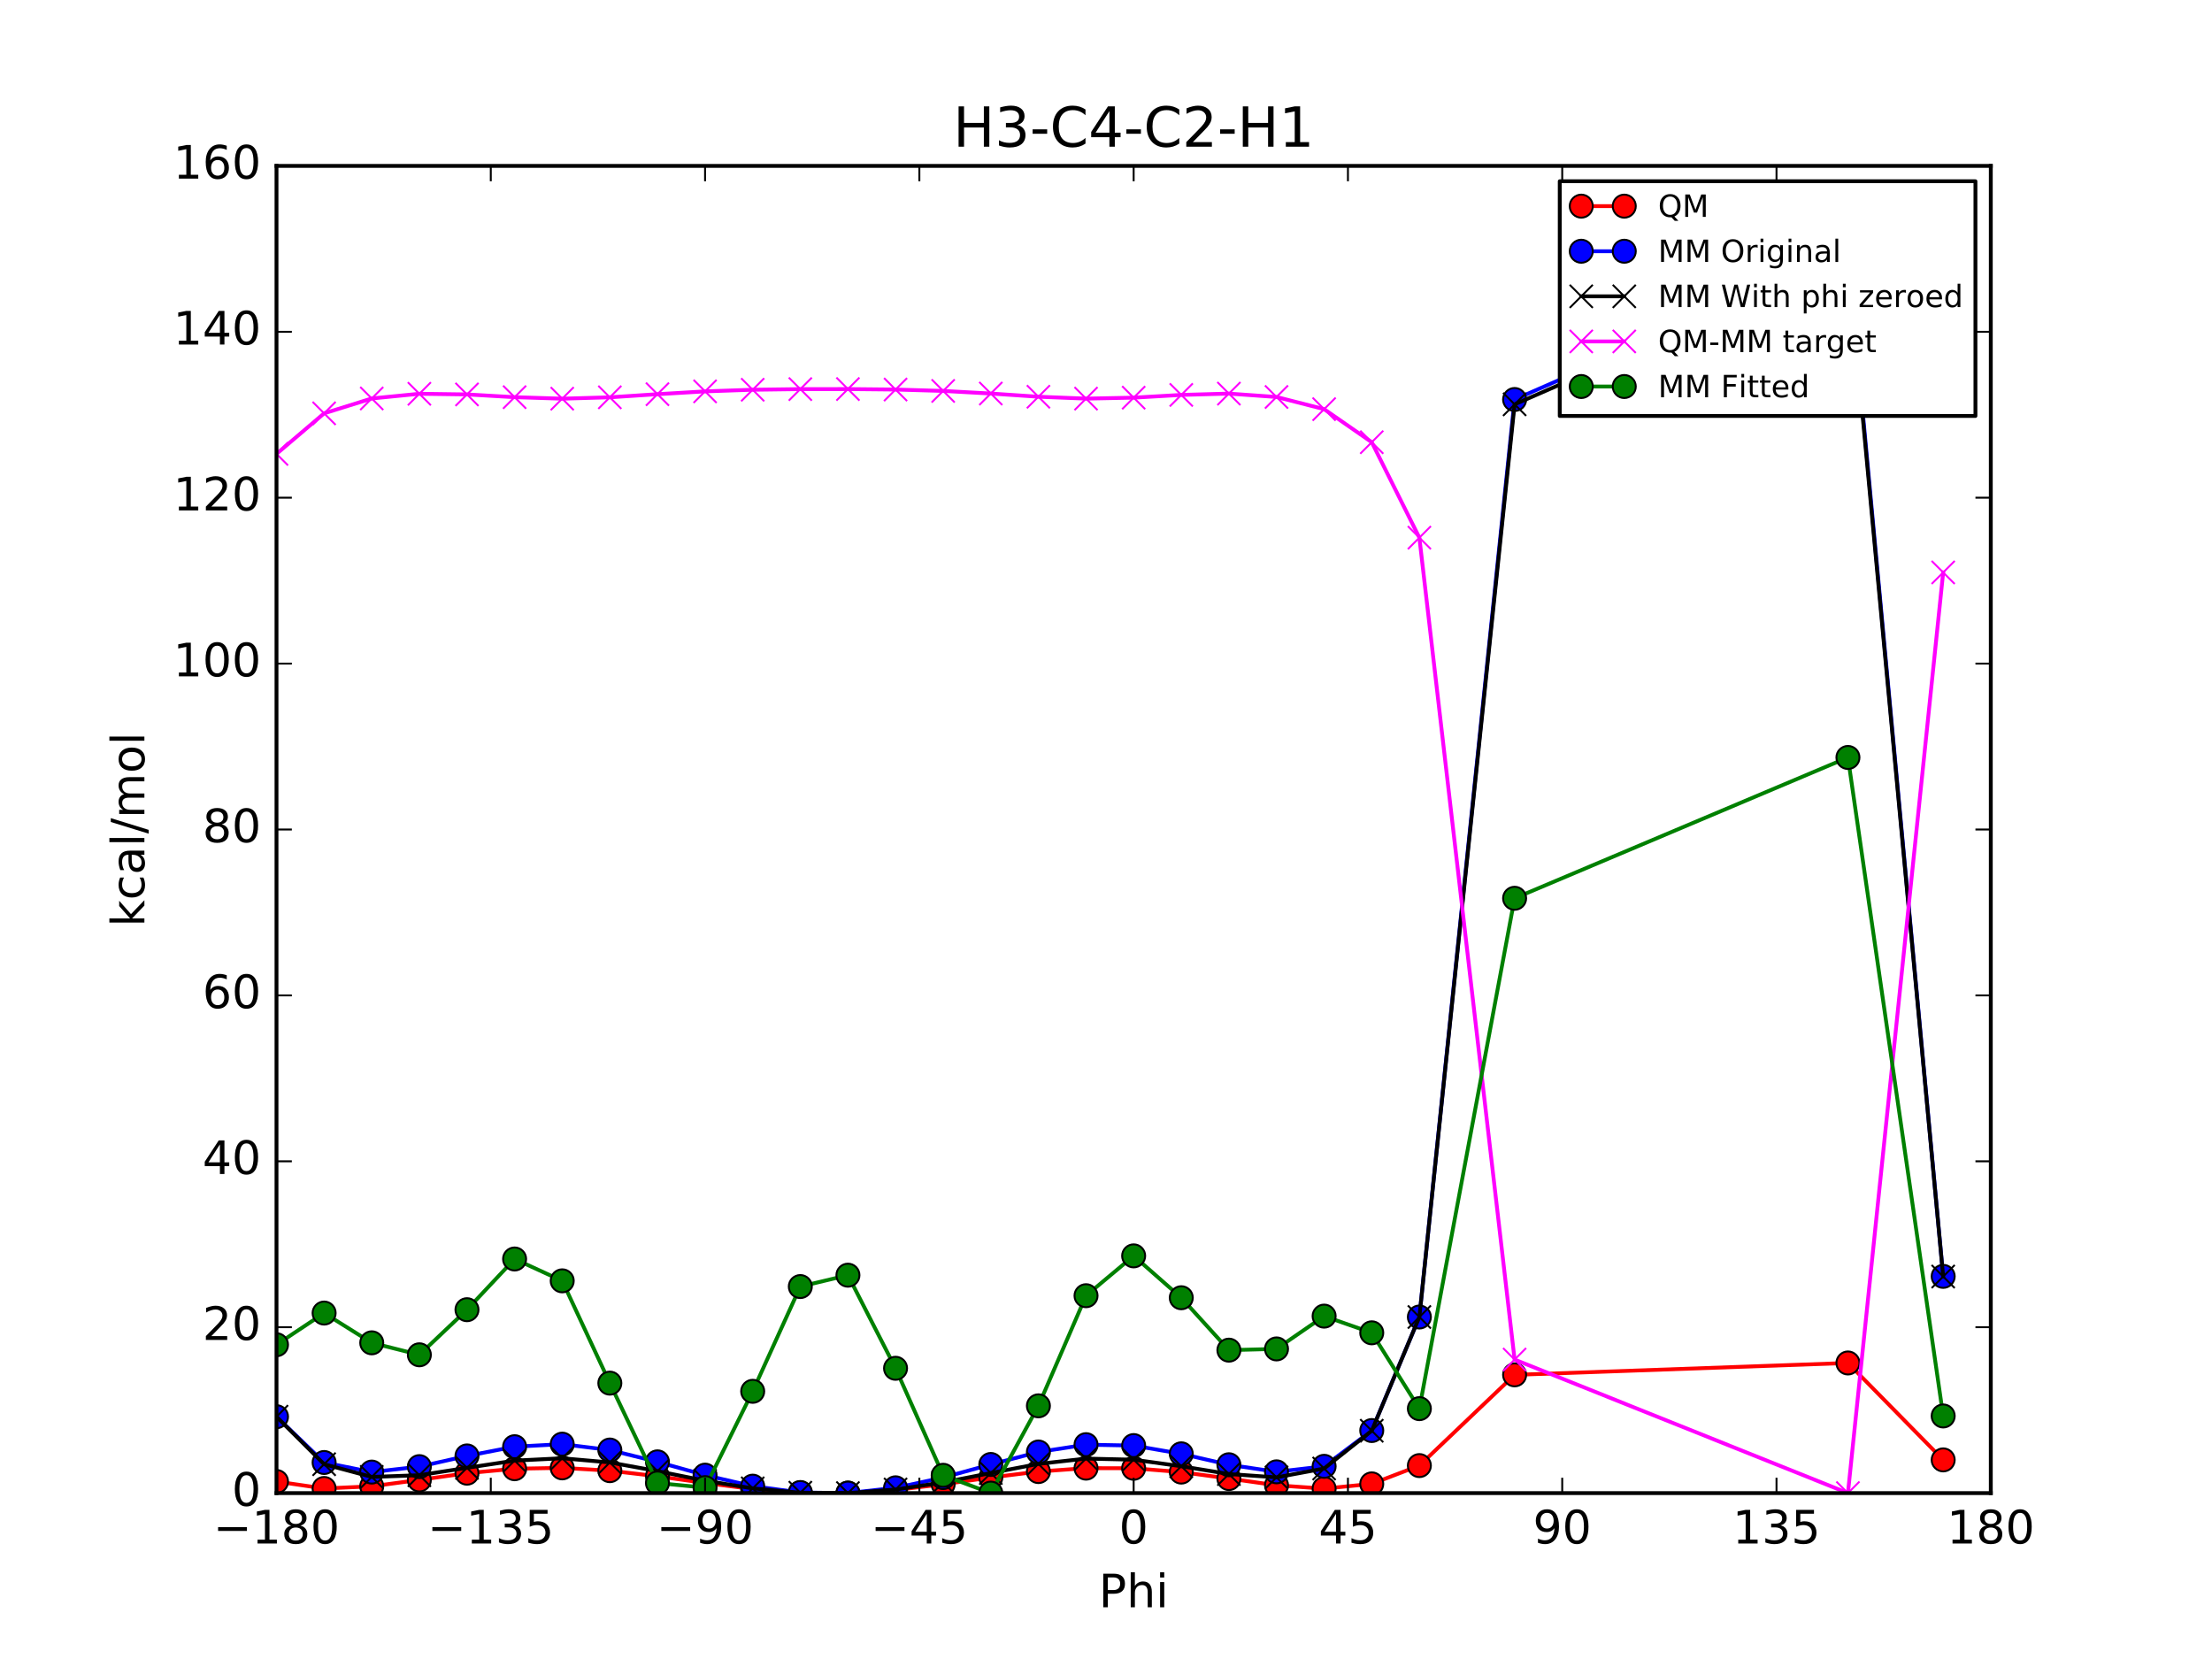 <?xml version="1.0" encoding="utf-8" standalone="no"?>
<!DOCTYPE svg PUBLIC "-//W3C//DTD SVG 1.1//EN"
  "http://www.w3.org/Graphics/SVG/1.1/DTD/svg11.dtd">
<!-- Created with matplotlib (http://matplotlib.org/) -->
<svg height="432pt" version="1.1" viewBox="0 0 576 432" width="576pt" xmlns="http://www.w3.org/2000/svg" xmlns:xlink="http://www.w3.org/1999/xlink">
 <defs>
  <style type="text/css">
*{stroke-linecap:butt;stroke-linejoin:round;stroke-miterlimit:100000;}
  </style>
 </defs>
 <g id="figure_1">
  <g id="patch_1">
   <path d="M 0 432 
L 576 432 
L 576 0 
L 0 0 
z
" style="fill:#ffffff;"/>
  </g>
  <g id="axes_1">
   <g id="patch_2">
    <path d="M 72 388.8 
L 518.4 388.8 
L 518.4 43.2 
L 72 43.2 
z
" style="fill:#ffffff;"/>
   </g>
   <g id="line2d_1">
    <path clip-path="url(#pcb91d11b0e)" d="M 72 385.786 
L 84.4 387.596 
L 96.8 387.033 
L 109.2 385.367 
L 121.6 383.612 
L 134 382.454 
L 146.4 382.23 
L 158.8 382.959 
L 171.2 384.409 
L 183.6 386.166 
L 196 387.744 
L 208.4 388.71 
L 220.8 388.8 
L 233.2 387.989 
L 245.6 386.499 
L 258 384.738 
L 270.4 383.193 
L 282.8 382.3 
L 295.2 382.334 
L 307.6 383.327 
L 320 385.009 
L 332.4 386.763 
L 344.8 387.635 
L 357.2 386.399 
L 369.6 381.636 
L 394.4 358.007 
L 481.2 354.915 
L 506 380.155 
" style="fill:none;stroke:#ff0000;stroke-linecap:square;"/>
    <defs>
     <path d="M 0 3 
C 0.796 3 1.559 2.684 2.121 2.121 
C 2.684 1.559 3 0.796 3 0 
C 3 -0.796 2.684 -1.559 2.121 -2.121 
C 1.559 -2.684 0.796 -3 0 -3 
C -0.796 -3 -1.559 -2.684 -2.121 -2.121 
C -2.684 -1.559 -3 -0.796 -3 0 
C -3 0.796 -2.684 1.559 -2.121 2.121 
C -1.559 2.684 -0.796 3 0 3 
z
" id="m3731fe475c" style="stroke:#000000;stroke-width:0.5;"/>
    </defs>
    <g clip-path="url(#pcb91d11b0e)">
     <use style="fill:#ff0000;stroke:#000000;stroke-width:0.5;" x="72" xlink:href="#m3731fe475c" y="385.786"/>
     <use style="fill:#ff0000;stroke:#000000;stroke-width:0.5;" x="84.4" xlink:href="#m3731fe475c" y="387.596"/>
     <use style="fill:#ff0000;stroke:#000000;stroke-width:0.5;" x="96.8" xlink:href="#m3731fe475c" y="387.033"/>
     <use style="fill:#ff0000;stroke:#000000;stroke-width:0.5;" x="109.2" xlink:href="#m3731fe475c" y="385.367"/>
     <use style="fill:#ff0000;stroke:#000000;stroke-width:0.5;" x="121.6" xlink:href="#m3731fe475c" y="383.612"/>
     <use style="fill:#ff0000;stroke:#000000;stroke-width:0.5;" x="134" xlink:href="#m3731fe475c" y="382.454"/>
     <use style="fill:#ff0000;stroke:#000000;stroke-width:0.5;" x="146.4" xlink:href="#m3731fe475c" y="382.23"/>
     <use style="fill:#ff0000;stroke:#000000;stroke-width:0.5;" x="158.8" xlink:href="#m3731fe475c" y="382.959"/>
     <use style="fill:#ff0000;stroke:#000000;stroke-width:0.5;" x="171.2" xlink:href="#m3731fe475c" y="384.409"/>
     <use style="fill:#ff0000;stroke:#000000;stroke-width:0.5;" x="183.6" xlink:href="#m3731fe475c" y="386.166"/>
     <use style="fill:#ff0000;stroke:#000000;stroke-width:0.5;" x="196" xlink:href="#m3731fe475c" y="387.744"/>
     <use style="fill:#ff0000;stroke:#000000;stroke-width:0.5;" x="208.4" xlink:href="#m3731fe475c" y="388.71"/>
     <use style="fill:#ff0000;stroke:#000000;stroke-width:0.5;" x="220.8" xlink:href="#m3731fe475c" y="388.8"/>
     <use style="fill:#ff0000;stroke:#000000;stroke-width:0.5;" x="233.2" xlink:href="#m3731fe475c" y="387.989"/>
     <use style="fill:#ff0000;stroke:#000000;stroke-width:0.5;" x="245.6" xlink:href="#m3731fe475c" y="386.499"/>
     <use style="fill:#ff0000;stroke:#000000;stroke-width:0.5;" x="258" xlink:href="#m3731fe475c" y="384.738"/>
     <use style="fill:#ff0000;stroke:#000000;stroke-width:0.5;" x="270.4" xlink:href="#m3731fe475c" y="383.193"/>
     <use style="fill:#ff0000;stroke:#000000;stroke-width:0.5;" x="282.8" xlink:href="#m3731fe475c" y="382.3"/>
     <use style="fill:#ff0000;stroke:#000000;stroke-width:0.5;" x="295.2" xlink:href="#m3731fe475c" y="382.334"/>
     <use style="fill:#ff0000;stroke:#000000;stroke-width:0.5;" x="307.6" xlink:href="#m3731fe475c" y="383.327"/>
     <use style="fill:#ff0000;stroke:#000000;stroke-width:0.5;" x="320" xlink:href="#m3731fe475c" y="385.009"/>
     <use style="fill:#ff0000;stroke:#000000;stroke-width:0.5;" x="332.4" xlink:href="#m3731fe475c" y="386.763"/>
     <use style="fill:#ff0000;stroke:#000000;stroke-width:0.5;" x="344.8" xlink:href="#m3731fe475c" y="387.635"/>
     <use style="fill:#ff0000;stroke:#000000;stroke-width:0.5;" x="357.2" xlink:href="#m3731fe475c" y="386.399"/>
     <use style="fill:#ff0000;stroke:#000000;stroke-width:0.5;" x="369.6" xlink:href="#m3731fe475c" y="381.636"/>
     <use style="fill:#ff0000;stroke:#000000;stroke-width:0.5;" x="394.4" xlink:href="#m3731fe475c" y="358.007"/>
     <use style="fill:#ff0000;stroke:#000000;stroke-width:0.5;" x="481.2" xlink:href="#m3731fe475c" y="354.915"/>
     <use style="fill:#ff0000;stroke:#000000;stroke-width:0.5;" x="506" xlink:href="#m3731fe475c" y="380.155"/>
    </g>
   </g>
   <g id="line2d_2">
    <path clip-path="url(#pcb91d11b0e)" d="M 72 368.905 
L 84.4 380.832 
L 96.8 383.323 
L 109.2 381.908 
L 121.6 379.119 
L 134 376.717 
L 146.4 376.053 
L 158.8 377.583 
L 171.2 380.662 
L 183.6 384.126 
L 196 386.991 
L 208.4 388.648 
L 220.8 388.8 
L 233.2 387.42 
L 245.6 384.754 
L 258 381.343 
L 270.4 378.099 
L 282.8 376.188 
L 295.2 376.422 
L 307.6 378.572 
L 320 381.416 
L 332.4 383.261 
L 344.8 381.826 
L 357.2 372.511 
L 369.6 342.946 
L 394.4 104.029 
L 481.2 65.985 
L 506 332.361 
" style="fill:none;stroke:#0000ff;stroke-linecap:square;"/>
    <defs>
     <path d="M 0 3 
C 0.796 3 1.559 2.684 2.121 2.121 
C 2.684 1.559 3 0.796 3 0 
C 3 -0.796 2.684 -1.559 2.121 -2.121 
C 1.559 -2.684 0.796 -3 0 -3 
C -0.796 -3 -1.559 -2.684 -2.121 -2.121 
C -2.684 -1.559 -3 -0.796 -3 0 
C -3 0.796 -2.684 1.559 -2.121 2.121 
C -1.559 2.684 -0.796 3 0 3 
z
" id="m98b567d35d" style="stroke:#000000;stroke-width:0.5;"/>
    </defs>
    <g clip-path="url(#pcb91d11b0e)">
     <use style="fill:#0000ff;stroke:#000000;stroke-width:0.5;" x="72" xlink:href="#m98b567d35d" y="368.905"/>
     <use style="fill:#0000ff;stroke:#000000;stroke-width:0.5;" x="84.4" xlink:href="#m98b567d35d" y="380.832"/>
     <use style="fill:#0000ff;stroke:#000000;stroke-width:0.5;" x="96.8" xlink:href="#m98b567d35d" y="383.323"/>
     <use style="fill:#0000ff;stroke:#000000;stroke-width:0.5;" x="109.2" xlink:href="#m98b567d35d" y="381.908"/>
     <use style="fill:#0000ff;stroke:#000000;stroke-width:0.5;" x="121.6" xlink:href="#m98b567d35d" y="379.119"/>
     <use style="fill:#0000ff;stroke:#000000;stroke-width:0.5;" x="134" xlink:href="#m98b567d35d" y="376.717"/>
     <use style="fill:#0000ff;stroke:#000000;stroke-width:0.5;" x="146.4" xlink:href="#m98b567d35d" y="376.053"/>
     <use style="fill:#0000ff;stroke:#000000;stroke-width:0.5;" x="158.8" xlink:href="#m98b567d35d" y="377.583"/>
     <use style="fill:#0000ff;stroke:#000000;stroke-width:0.5;" x="171.2" xlink:href="#m98b567d35d" y="380.662"/>
     <use style="fill:#0000ff;stroke:#000000;stroke-width:0.5;" x="183.6" xlink:href="#m98b567d35d" y="384.126"/>
     <use style="fill:#0000ff;stroke:#000000;stroke-width:0.5;" x="196" xlink:href="#m98b567d35d" y="386.991"/>
     <use style="fill:#0000ff;stroke:#000000;stroke-width:0.5;" x="208.4" xlink:href="#m98b567d35d" y="388.648"/>
     <use style="fill:#0000ff;stroke:#000000;stroke-width:0.5;" x="220.8" xlink:href="#m98b567d35d" y="388.8"/>
     <use style="fill:#0000ff;stroke:#000000;stroke-width:0.5;" x="233.2" xlink:href="#m98b567d35d" y="387.42"/>
     <use style="fill:#0000ff;stroke:#000000;stroke-width:0.5;" x="245.6" xlink:href="#m98b567d35d" y="384.754"/>
     <use style="fill:#0000ff;stroke:#000000;stroke-width:0.5;" x="258" xlink:href="#m98b567d35d" y="381.343"/>
     <use style="fill:#0000ff;stroke:#000000;stroke-width:0.5;" x="270.4" xlink:href="#m98b567d35d" y="378.099"/>
     <use style="fill:#0000ff;stroke:#000000;stroke-width:0.5;" x="282.8" xlink:href="#m98b567d35d" y="376.188"/>
     <use style="fill:#0000ff;stroke:#000000;stroke-width:0.5;" x="295.2" xlink:href="#m98b567d35d" y="376.422"/>
     <use style="fill:#0000ff;stroke:#000000;stroke-width:0.5;" x="307.6" xlink:href="#m98b567d35d" y="378.572"/>
     <use style="fill:#0000ff;stroke:#000000;stroke-width:0.5;" x="320" xlink:href="#m98b567d35d" y="381.416"/>
     <use style="fill:#0000ff;stroke:#000000;stroke-width:0.5;" x="332.4" xlink:href="#m98b567d35d" y="383.261"/>
     <use style="fill:#0000ff;stroke:#000000;stroke-width:0.5;" x="344.8" xlink:href="#m98b567d35d" y="381.826"/>
     <use style="fill:#0000ff;stroke:#000000;stroke-width:0.5;" x="357.2" xlink:href="#m98b567d35d" y="372.511"/>
     <use style="fill:#0000ff;stroke:#000000;stroke-width:0.5;" x="369.6" xlink:href="#m98b567d35d" y="342.946"/>
     <use style="fill:#0000ff;stroke:#000000;stroke-width:0.5;" x="394.4" xlink:href="#m98b567d35d" y="104.029"/>
     <use style="fill:#0000ff;stroke:#000000;stroke-width:0.5;" x="481.2" xlink:href="#m98b567d35d" y="65.985"/>
     <use style="fill:#0000ff;stroke:#000000;stroke-width:0.5;" x="506" xlink:href="#m98b567d35d" y="332.361"/>
    </g>
   </g>
   <g id="line2d_3">
    <path clip-path="url(#pcb91d11b0e)" d="M 72 368.905 
L 84.4 381.276 
L 96.8 384.584 
L 109.2 384.141 
L 121.6 382.217 
L 134 380.343 
L 146.4 379.727 
L 158.8 380.814 
L 171.2 383.075 
L 183.6 385.568 
L 196 387.567 
L 208.4 388.697 
L 220.8 388.8 
L 233.2 387.864 
L 245.6 386.015 
L 258 383.576 
L 270.4 381.197 
L 282.8 379.814 
L 295.2 380.097 
L 307.6 381.803 
L 320 383.83 
L 332.4 384.703 
L 344.8 382.402 
L 357.2 372.56 
L 369.6 342.946 
L 394.4 105.29 
L 481.2 67.427 
L 506 332.409 
" style="fill:none;stroke:#000000;stroke-linecap:square;"/>
    <defs>
     <path d="M -3 3 
L 3 -3 
M -3 -3 
L 3 3 
" id="mf1fe5bc879" style="stroke:#000000;stroke-width:0.5;"/>
    </defs>
    <g clip-path="url(#pcb91d11b0e)">
     <use style="stroke:#000000;stroke-width:0.5;" x="72" xlink:href="#mf1fe5bc879" y="368.905"/>
     <use style="stroke:#000000;stroke-width:0.5;" x="84.4" xlink:href="#mf1fe5bc879" y="381.276"/>
     <use style="stroke:#000000;stroke-width:0.5;" x="96.8" xlink:href="#mf1fe5bc879" y="384.584"/>
     <use style="stroke:#000000;stroke-width:0.5;" x="109.2" xlink:href="#mf1fe5bc879" y="384.141"/>
     <use style="stroke:#000000;stroke-width:0.5;" x="121.6" xlink:href="#mf1fe5bc879" y="382.217"/>
     <use style="stroke:#000000;stroke-width:0.5;" x="134" xlink:href="#mf1fe5bc879" y="380.343"/>
     <use style="stroke:#000000;stroke-width:0.5;" x="146.4" xlink:href="#mf1fe5bc879" y="379.727"/>
     <use style="stroke:#000000;stroke-width:0.5;" x="158.8" xlink:href="#mf1fe5bc879" y="380.814"/>
     <use style="stroke:#000000;stroke-width:0.5;" x="171.2" xlink:href="#mf1fe5bc879" y="383.075"/>
     <use style="stroke:#000000;stroke-width:0.5;" x="183.6" xlink:href="#mf1fe5bc879" y="385.568"/>
     <use style="stroke:#000000;stroke-width:0.5;" x="196" xlink:href="#mf1fe5bc879" y="387.567"/>
     <use style="stroke:#000000;stroke-width:0.5;" x="208.4" xlink:href="#mf1fe5bc879" y="388.697"/>
     <use style="stroke:#000000;stroke-width:0.5;" x="220.8" xlink:href="#mf1fe5bc879" y="388.8"/>
     <use style="stroke:#000000;stroke-width:0.5;" x="233.2" xlink:href="#mf1fe5bc879" y="387.864"/>
     <use style="stroke:#000000;stroke-width:0.5;" x="245.6" xlink:href="#mf1fe5bc879" y="386.015"/>
     <use style="stroke:#000000;stroke-width:0.5;" x="258" xlink:href="#mf1fe5bc879" y="383.576"/>
     <use style="stroke:#000000;stroke-width:0.5;" x="270.4" xlink:href="#mf1fe5bc879" y="381.197"/>
     <use style="stroke:#000000;stroke-width:0.5;" x="282.8" xlink:href="#mf1fe5bc879" y="379.814"/>
     <use style="stroke:#000000;stroke-width:0.5;" x="295.2" xlink:href="#mf1fe5bc879" y="380.097"/>
     <use style="stroke:#000000;stroke-width:0.5;" x="307.6" xlink:href="#mf1fe5bc879" y="381.803"/>
     <use style="stroke:#000000;stroke-width:0.5;" x="320" xlink:href="#mf1fe5bc879" y="383.83"/>
     <use style="stroke:#000000;stroke-width:0.5;" x="332.4" xlink:href="#mf1fe5bc879" y="384.703"/>
     <use style="stroke:#000000;stroke-width:0.5;" x="344.8" xlink:href="#mf1fe5bc879" y="382.402"/>
     <use style="stroke:#000000;stroke-width:0.5;" x="357.2" xlink:href="#mf1fe5bc879" y="372.56"/>
     <use style="stroke:#000000;stroke-width:0.5;" x="369.6" xlink:href="#mf1fe5bc879" y="342.946"/>
     <use style="stroke:#000000;stroke-width:0.5;" x="394.4" xlink:href="#mf1fe5bc879" y="105.29"/>
     <use style="stroke:#000000;stroke-width:0.5;" x="481.2" xlink:href="#mf1fe5bc879" y="67.427"/>
     <use style="stroke:#000000;stroke-width:0.5;" x="506" xlink:href="#mf1fe5bc879" y="332.409"/>
    </g>
   </g>
   <g id="line2d_4">
    <path clip-path="url(#pcb91d11b0e)" d="M 72 118.194 
L 84.4 107.633 
L 96.8 103.762 
L 109.2 102.539 
L 121.6 102.708 
L 134 103.424 
L 146.4 103.815 
L 158.8 103.458 
L 171.2 102.647 
L 183.6 101.912 
L 196 101.49 
L 208.4 101.326 
L 220.8 101.313 
L 233.2 101.438 
L 245.6 101.796 
L 258 102.475 
L 270.4 103.309 
L 282.8 103.799 
L 295.2 103.55 
L 307.6 102.837 
L 320 102.493 
L 332.4 103.373 
L 344.8 106.545 
L 357.2 115.152 
L 369.6 140.003 
L 394.4 354.03 
L 481.2 388.8 
L 506 149.059 
" style="fill:none;stroke:#ff00ff;stroke-linecap:square;"/>
    <defs>
     <path d="M -3 3 
L 3 -3 
M -3 -3 
L 3 3 
" id="m36cd503b8d" style="stroke:#ff00ff;stroke-width:0.5;"/>
    </defs>
    <g clip-path="url(#pcb91d11b0e)">
     <use style="fill:#ff00ff;stroke:#ff00ff;stroke-width:0.5;" x="72" xlink:href="#m36cd503b8d" y="118.194"/>
     <use style="fill:#ff00ff;stroke:#ff00ff;stroke-width:0.5;" x="84.4" xlink:href="#m36cd503b8d" y="107.633"/>
     <use style="fill:#ff00ff;stroke:#ff00ff;stroke-width:0.5;" x="96.8" xlink:href="#m36cd503b8d" y="103.762"/>
     <use style="fill:#ff00ff;stroke:#ff00ff;stroke-width:0.5;" x="109.2" xlink:href="#m36cd503b8d" y="102.539"/>
     <use style="fill:#ff00ff;stroke:#ff00ff;stroke-width:0.5;" x="121.6" xlink:href="#m36cd503b8d" y="102.708"/>
     <use style="fill:#ff00ff;stroke:#ff00ff;stroke-width:0.5;" x="134" xlink:href="#m36cd503b8d" y="103.424"/>
     <use style="fill:#ff00ff;stroke:#ff00ff;stroke-width:0.5;" x="146.4" xlink:href="#m36cd503b8d" y="103.815"/>
     <use style="fill:#ff00ff;stroke:#ff00ff;stroke-width:0.5;" x="158.8" xlink:href="#m36cd503b8d" y="103.458"/>
     <use style="fill:#ff00ff;stroke:#ff00ff;stroke-width:0.5;" x="171.2" xlink:href="#m36cd503b8d" y="102.647"/>
     <use style="fill:#ff00ff;stroke:#ff00ff;stroke-width:0.5;" x="183.6" xlink:href="#m36cd503b8d" y="101.912"/>
     <use style="fill:#ff00ff;stroke:#ff00ff;stroke-width:0.5;" x="196" xlink:href="#m36cd503b8d" y="101.49"/>
     <use style="fill:#ff00ff;stroke:#ff00ff;stroke-width:0.5;" x="208.4" xlink:href="#m36cd503b8d" y="101.326"/>
     <use style="fill:#ff00ff;stroke:#ff00ff;stroke-width:0.5;" x="220.8" xlink:href="#m36cd503b8d" y="101.313"/>
     <use style="fill:#ff00ff;stroke:#ff00ff;stroke-width:0.5;" x="233.2" xlink:href="#m36cd503b8d" y="101.438"/>
     <use style="fill:#ff00ff;stroke:#ff00ff;stroke-width:0.5;" x="245.6" xlink:href="#m36cd503b8d" y="101.796"/>
     <use style="fill:#ff00ff;stroke:#ff00ff;stroke-width:0.5;" x="258" xlink:href="#m36cd503b8d" y="102.475"/>
     <use style="fill:#ff00ff;stroke:#ff00ff;stroke-width:0.5;" x="270.4" xlink:href="#m36cd503b8d" y="103.309"/>
     <use style="fill:#ff00ff;stroke:#ff00ff;stroke-width:0.5;" x="282.8" xlink:href="#m36cd503b8d" y="103.799"/>
     <use style="fill:#ff00ff;stroke:#ff00ff;stroke-width:0.5;" x="295.2" xlink:href="#m36cd503b8d" y="103.55"/>
     <use style="fill:#ff00ff;stroke:#ff00ff;stroke-width:0.5;" x="307.6" xlink:href="#m36cd503b8d" y="102.837"/>
     <use style="fill:#ff00ff;stroke:#ff00ff;stroke-width:0.5;" x="320" xlink:href="#m36cd503b8d" y="102.493"/>
     <use style="fill:#ff00ff;stroke:#ff00ff;stroke-width:0.5;" x="332.4" xlink:href="#m36cd503b8d" y="103.373"/>
     <use style="fill:#ff00ff;stroke:#ff00ff;stroke-width:0.5;" x="344.8" xlink:href="#m36cd503b8d" y="106.545"/>
     <use style="fill:#ff00ff;stroke:#ff00ff;stroke-width:0.5;" x="357.2" xlink:href="#m36cd503b8d" y="115.152"/>
     <use style="fill:#ff00ff;stroke:#ff00ff;stroke-width:0.5;" x="369.6" xlink:href="#m36cd503b8d" y="140.003"/>
     <use style="fill:#ff00ff;stroke:#ff00ff;stroke-width:0.5;" x="394.4" xlink:href="#m36cd503b8d" y="354.03"/>
     <use style="fill:#ff00ff;stroke:#ff00ff;stroke-width:0.5;" x="481.2" xlink:href="#m36cd503b8d" y="388.8"/>
     <use style="fill:#ff00ff;stroke:#ff00ff;stroke-width:0.5;" x="506" xlink:href="#m36cd503b8d" y="149.059"/>
    </g>
   </g>
   <g id="line2d_5">
    <path clip-path="url(#pcb91d11b0e)" d="M 72 350.166 
L 84.4 341.918 
L 96.8 349.667 
L 109.2 352.788 
L 121.6 341.043 
L 134 327.838 
L 146.4 333.528 
L 158.8 360.166 
L 171.2 386.175 
L 183.6 387.376 
L 196 362.295 
L 208.4 335.016 
L 220.8 332.054 
L 233.2 356.298 
L 245.6 384.164 
L 258 388.8 
L 270.4 366.078 
L 282.8 337.4 
L 295.2 327.026 
L 307.6 337.929 
L 320 351.575 
L 332.4 351.255 
L 344.8 342.715 
L 357.2 347.062 
L 369.6 366.81 
L 394.4 233.911 
L 481.2 197.239 
L 506 368.714 
" style="fill:none;stroke:#008000;stroke-linecap:square;"/>
    <defs>
     <path d="M 0 3 
C 0.796 3 1.559 2.684 2.121 2.121 
C 2.684 1.559 3 0.796 3 0 
C 3 -0.796 2.684 -1.559 2.121 -2.121 
C 1.559 -2.684 0.796 -3 0 -3 
C -0.796 -3 -1.559 -2.684 -2.121 -2.121 
C -2.684 -1.559 -3 -0.796 -3 0 
C -3 0.796 -2.684 1.559 -2.121 2.121 
C -1.559 2.684 -0.796 3 0 3 
z
" id="m79eacc7ea5" style="stroke:#000000;stroke-width:0.5;"/>
    </defs>
    <g clip-path="url(#pcb91d11b0e)">
     <use style="fill:#008000;stroke:#000000;stroke-width:0.5;" x="72" xlink:href="#m79eacc7ea5" y="350.166"/>
     <use style="fill:#008000;stroke:#000000;stroke-width:0.5;" x="84.4" xlink:href="#m79eacc7ea5" y="341.918"/>
     <use style="fill:#008000;stroke:#000000;stroke-width:0.5;" x="96.8" xlink:href="#m79eacc7ea5" y="349.667"/>
     <use style="fill:#008000;stroke:#000000;stroke-width:0.5;" x="109.2" xlink:href="#m79eacc7ea5" y="352.788"/>
     <use style="fill:#008000;stroke:#000000;stroke-width:0.5;" x="121.6" xlink:href="#m79eacc7ea5" y="341.043"/>
     <use style="fill:#008000;stroke:#000000;stroke-width:0.5;" x="134" xlink:href="#m79eacc7ea5" y="327.838"/>
     <use style="fill:#008000;stroke:#000000;stroke-width:0.5;" x="146.4" xlink:href="#m79eacc7ea5" y="333.528"/>
     <use style="fill:#008000;stroke:#000000;stroke-width:0.5;" x="158.8" xlink:href="#m79eacc7ea5" y="360.166"/>
     <use style="fill:#008000;stroke:#000000;stroke-width:0.5;" x="171.2" xlink:href="#m79eacc7ea5" y="386.175"/>
     <use style="fill:#008000;stroke:#000000;stroke-width:0.5;" x="183.6" xlink:href="#m79eacc7ea5" y="387.376"/>
     <use style="fill:#008000;stroke:#000000;stroke-width:0.5;" x="196" xlink:href="#m79eacc7ea5" y="362.295"/>
     <use style="fill:#008000;stroke:#000000;stroke-width:0.5;" x="208.4" xlink:href="#m79eacc7ea5" y="335.016"/>
     <use style="fill:#008000;stroke:#000000;stroke-width:0.5;" x="220.8" xlink:href="#m79eacc7ea5" y="332.054"/>
     <use style="fill:#008000;stroke:#000000;stroke-width:0.5;" x="233.2" xlink:href="#m79eacc7ea5" y="356.298"/>
     <use style="fill:#008000;stroke:#000000;stroke-width:0.5;" x="245.6" xlink:href="#m79eacc7ea5" y="384.164"/>
     <use style="fill:#008000;stroke:#000000;stroke-width:0.5;" x="258" xlink:href="#m79eacc7ea5" y="388.8"/>
     <use style="fill:#008000;stroke:#000000;stroke-width:0.5;" x="270.4" xlink:href="#m79eacc7ea5" y="366.078"/>
     <use style="fill:#008000;stroke:#000000;stroke-width:0.5;" x="282.8" xlink:href="#m79eacc7ea5" y="337.4"/>
     <use style="fill:#008000;stroke:#000000;stroke-width:0.5;" x="295.2" xlink:href="#m79eacc7ea5" y="327.026"/>
     <use style="fill:#008000;stroke:#000000;stroke-width:0.5;" x="307.6" xlink:href="#m79eacc7ea5" y="337.929"/>
     <use style="fill:#008000;stroke:#000000;stroke-width:0.5;" x="320" xlink:href="#m79eacc7ea5" y="351.575"/>
     <use style="fill:#008000;stroke:#000000;stroke-width:0.5;" x="332.4" xlink:href="#m79eacc7ea5" y="351.255"/>
     <use style="fill:#008000;stroke:#000000;stroke-width:0.5;" x="344.8" xlink:href="#m79eacc7ea5" y="342.715"/>
     <use style="fill:#008000;stroke:#000000;stroke-width:0.5;" x="357.2" xlink:href="#m79eacc7ea5" y="347.062"/>
     <use style="fill:#008000;stroke:#000000;stroke-width:0.5;" x="369.6" xlink:href="#m79eacc7ea5" y="366.81"/>
     <use style="fill:#008000;stroke:#000000;stroke-width:0.5;" x="394.4" xlink:href="#m79eacc7ea5" y="233.911"/>
     <use style="fill:#008000;stroke:#000000;stroke-width:0.5;" x="481.2" xlink:href="#m79eacc7ea5" y="197.239"/>
     <use style="fill:#008000;stroke:#000000;stroke-width:0.5;" x="506" xlink:href="#m79eacc7ea5" y="368.714"/>
    </g>
   </g>
   <g id="patch_3">
    <path d="M 72 388.8 
L 518.4 388.8 
" style="fill:none;stroke:#000000;stroke-linecap:square;stroke-linejoin:miter;"/>
   </g>
   <g id="patch_4">
    <path d="M 72 388.8 
L 72 43.2 
" style="fill:none;stroke:#000000;stroke-linecap:square;stroke-linejoin:miter;"/>
   </g>
   <g id="patch_5">
    <path d="M 518.4 388.8 
L 518.4 43.2 
" style="fill:none;stroke:#000000;stroke-linecap:square;stroke-linejoin:miter;"/>
   </g>
   <g id="patch_6">
    <path d="M 72 43.2 
L 518.4 43.2 
" style="fill:none;stroke:#000000;stroke-linecap:square;stroke-linejoin:miter;"/>
   </g>
   <g id="matplotlib.axis_1">
    <g id="xtick_1">
     <g id="line2d_6">
      <defs>
       <path d="M 0 0 
L 0 -4 
" id="mc0ab14b446" style="stroke:#000000;stroke-width:0.5;"/>
      </defs>
      <g>
       <use style="stroke:#000000;stroke-width:0.5;" x="72.0" xlink:href="#mc0ab14b446" y="388.8"/>
      </g>
     </g>
     <g id="line2d_7">
      <defs>
       <path d="M 0 0 
L 0 4 
" id="ma0fa50ee6f" style="stroke:#000000;stroke-width:0.5;"/>
      </defs>
      <g>
       <use style="stroke:#000000;stroke-width:0.5;" x="72.0" xlink:href="#ma0fa50ee6f" y="43.2"/>
      </g>
     </g>
     <g id="text_1">
      <!-- −180 -->
      <defs>
       <path d="M 31.781 66.406 
Q 24.172 66.406 20.328 58.906 
Q 16.5 51.422 16.5 36.375 
Q 16.5 21.391 20.328 13.891 
Q 24.172 6.391 31.781 6.391 
Q 39.453 6.391 43.281 13.891 
Q 47.125 21.391 47.125 36.375 
Q 47.125 51.422 43.281 58.906 
Q 39.453 66.406 31.781 66.406 
M 31.781 74.219 
Q 44.047 74.219 50.516 64.516 
Q 56.984 54.828 56.984 36.375 
Q 56.984 17.969 50.516 8.266 
Q 44.047 -1.422 31.781 -1.422 
Q 19.531 -1.422 13.062 8.266 
Q 6.594 17.969 6.594 36.375 
Q 6.594 54.828 13.062 64.516 
Q 19.531 74.219 31.781 74.219 
" id="BitstreamVeraSans-Roman-30"/>
       <path d="M 10.594 35.5 
L 73.188 35.5 
L 73.188 27.203 
L 10.594 27.203 
z
" id="BitstreamVeraSans-Roman-2212"/>
       <path d="M 31.781 34.625 
Q 24.75 34.625 20.719 30.859 
Q 16.703 27.094 16.703 20.516 
Q 16.703 13.922 20.719 10.156 
Q 24.75 6.391 31.781 6.391 
Q 38.812 6.391 42.859 10.172 
Q 46.922 13.969 46.922 20.516 
Q 46.922 27.094 42.891 30.859 
Q 38.875 34.625 31.781 34.625 
M 21.922 38.812 
Q 15.578 40.375 12.031 44.719 
Q 8.5 49.078 8.5 55.328 
Q 8.5 64.062 14.719 69.141 
Q 20.953 74.219 31.781 74.219 
Q 42.672 74.219 48.875 69.141 
Q 55.078 64.062 55.078 55.328 
Q 55.078 49.078 51.531 44.719 
Q 48 40.375 41.703 38.812 
Q 48.828 37.156 52.797 32.312 
Q 56.781 27.484 56.781 20.516 
Q 56.781 9.906 50.312 4.234 
Q 43.844 -1.422 31.781 -1.422 
Q 19.734 -1.422 13.25 4.234 
Q 6.781 9.906 6.781 20.516 
Q 6.781 27.484 10.781 32.312 
Q 14.797 37.156 21.922 38.812 
M 18.312 54.391 
Q 18.312 48.734 21.844 45.562 
Q 25.391 42.391 31.781 42.391 
Q 38.141 42.391 41.719 45.562 
Q 45.312 48.734 45.312 54.391 
Q 45.312 60.062 41.719 63.234 
Q 38.141 66.406 31.781 66.406 
Q 25.391 66.406 21.844 63.234 
Q 18.312 60.062 18.312 54.391 
" id="BitstreamVeraSans-Roman-38"/>
       <path d="M 12.406 8.297 
L 28.516 8.297 
L 28.516 63.922 
L 10.984 60.406 
L 10.984 69.391 
L 28.422 72.906 
L 38.281 72.906 
L 38.281 8.297 
L 54.391 8.297 
L 54.391 0 
L 12.406 0 
z
" id="BitstreamVeraSans-Roman-31"/>
      </defs>
      <g transform="translate(55.52 401.918)scale(0.12 -0.12)">
       <use xlink:href="#BitstreamVeraSans-Roman-2212"/>
       <use x="83.789" xlink:href="#BitstreamVeraSans-Roman-31"/>
       <use x="147.412" xlink:href="#BitstreamVeraSans-Roman-38"/>
       <use x="211.035" xlink:href="#BitstreamVeraSans-Roman-30"/>
      </g>
     </g>
    </g>
    <g id="xtick_2">
     <g id="line2d_8">
      <g>
       <use style="stroke:#000000;stroke-width:0.5;" x="127.8" xlink:href="#mc0ab14b446" y="388.8"/>
      </g>
     </g>
     <g id="line2d_9">
      <g>
       <use style="stroke:#000000;stroke-width:0.5;" x="127.8" xlink:href="#ma0fa50ee6f" y="43.2"/>
      </g>
     </g>
     <g id="text_2">
      <!-- −135 -->
      <defs>
       <path d="M 10.797 72.906 
L 49.516 72.906 
L 49.516 64.594 
L 19.828 64.594 
L 19.828 46.734 
Q 21.969 47.469 24.109 47.828 
Q 26.266 48.188 28.422 48.188 
Q 40.625 48.188 47.75 41.5 
Q 54.891 34.812 54.891 23.391 
Q 54.891 11.625 47.562 5.094 
Q 40.234 -1.422 26.906 -1.422 
Q 22.312 -1.422 17.547 -0.641 
Q 12.797 0.141 7.719 1.703 
L 7.719 11.625 
Q 12.109 9.234 16.797 8.062 
Q 21.484 6.891 26.703 6.891 
Q 35.156 6.891 40.078 11.328 
Q 45.016 15.766 45.016 23.391 
Q 45.016 31 40.078 35.438 
Q 35.156 39.891 26.703 39.891 
Q 22.75 39.891 18.812 39.016 
Q 14.891 38.141 10.797 36.281 
z
" id="BitstreamVeraSans-Roman-35"/>
       <path d="M 40.578 39.312 
Q 47.656 37.797 51.625 33 
Q 55.609 28.219 55.609 21.188 
Q 55.609 10.406 48.188 4.484 
Q 40.766 -1.422 27.094 -1.422 
Q 22.516 -1.422 17.656 -0.516 
Q 12.797 0.391 7.625 2.203 
L 7.625 11.719 
Q 11.719 9.328 16.594 8.109 
Q 21.484 6.891 26.812 6.891 
Q 36.078 6.891 40.938 10.547 
Q 45.797 14.203 45.797 21.188 
Q 45.797 27.641 41.281 31.266 
Q 36.766 34.906 28.719 34.906 
L 20.219 34.906 
L 20.219 43.016 
L 29.109 43.016 
Q 36.375 43.016 40.234 45.922 
Q 44.094 48.828 44.094 54.297 
Q 44.094 59.906 40.109 62.906 
Q 36.141 65.922 28.719 65.922 
Q 24.656 65.922 20.016 65.031 
Q 15.375 64.156 9.812 62.312 
L 9.812 71.094 
Q 15.438 72.656 20.344 73.438 
Q 25.25 74.219 29.594 74.219 
Q 40.828 74.219 47.359 69.109 
Q 53.906 64.016 53.906 55.328 
Q 53.906 49.266 50.438 45.094 
Q 46.969 40.922 40.578 39.312 
" id="BitstreamVeraSans-Roman-33"/>
      </defs>
      <g transform="translate(111.32 401.918)scale(0.12 -0.12)">
       <use xlink:href="#BitstreamVeraSans-Roman-2212"/>
       <use x="83.789" xlink:href="#BitstreamVeraSans-Roman-31"/>
       <use x="147.412" xlink:href="#BitstreamVeraSans-Roman-33"/>
       <use x="211.035" xlink:href="#BitstreamVeraSans-Roman-35"/>
      </g>
     </g>
    </g>
    <g id="xtick_3">
     <g id="line2d_10">
      <g>
       <use style="stroke:#000000;stroke-width:0.5;" x="183.6" xlink:href="#mc0ab14b446" y="388.8"/>
      </g>
     </g>
     <g id="line2d_11">
      <g>
       <use style="stroke:#000000;stroke-width:0.5;" x="183.6" xlink:href="#ma0fa50ee6f" y="43.2"/>
      </g>
     </g>
     <g id="text_3">
      <!-- −90 -->
      <defs>
       <path d="M 10.984 1.516 
L 10.984 10.5 
Q 14.703 8.734 18.5 7.812 
Q 22.312 6.891 25.984 6.891 
Q 35.75 6.891 40.891 13.453 
Q 46.047 20.016 46.781 33.406 
Q 43.953 29.203 39.594 26.953 
Q 35.25 24.703 29.984 24.703 
Q 19.047 24.703 12.672 31.312 
Q 6.297 37.938 6.297 49.422 
Q 6.297 60.641 12.938 67.422 
Q 19.578 74.219 30.609 74.219 
Q 43.266 74.219 49.922 64.516 
Q 56.594 54.828 56.594 36.375 
Q 56.594 19.141 48.406 8.859 
Q 40.234 -1.422 26.422 -1.422 
Q 22.703 -1.422 18.891 -0.688 
Q 15.094 0.047 10.984 1.516 
M 30.609 32.422 
Q 37.25 32.422 41.125 36.953 
Q 45.016 41.5 45.016 49.422 
Q 45.016 57.281 41.125 61.844 
Q 37.25 66.406 30.609 66.406 
Q 23.969 66.406 20.094 61.844 
Q 16.219 57.281 16.219 49.422 
Q 16.219 41.5 20.094 36.953 
Q 23.969 32.422 30.609 32.422 
" id="BitstreamVeraSans-Roman-39"/>
      </defs>
      <g transform="translate(170.937 401.918)scale(0.12 -0.12)">
       <use xlink:href="#BitstreamVeraSans-Roman-2212"/>
       <use x="83.789" xlink:href="#BitstreamVeraSans-Roman-39"/>
       <use x="147.412" xlink:href="#BitstreamVeraSans-Roman-30"/>
      </g>
     </g>
    </g>
    <g id="xtick_4">
     <g id="line2d_12">
      <g>
       <use style="stroke:#000000;stroke-width:0.5;" x="239.4" xlink:href="#mc0ab14b446" y="388.8"/>
      </g>
     </g>
     <g id="line2d_13">
      <g>
       <use style="stroke:#000000;stroke-width:0.5;" x="239.4" xlink:href="#ma0fa50ee6f" y="43.2"/>
      </g>
     </g>
     <g id="text_4">
      <!-- −45 -->
      <defs>
       <path d="M 37.797 64.312 
L 12.891 25.391 
L 37.797 25.391 
z
M 35.203 72.906 
L 47.609 72.906 
L 47.609 25.391 
L 58.016 25.391 
L 58.016 17.188 
L 47.609 17.188 
L 47.609 0 
L 37.797 0 
L 37.797 17.188 
L 4.891 17.188 
L 4.891 26.703 
z
" id="BitstreamVeraSans-Roman-34"/>
      </defs>
      <g transform="translate(226.737 401.918)scale(0.12 -0.12)">
       <use xlink:href="#BitstreamVeraSans-Roman-2212"/>
       <use x="83.789" xlink:href="#BitstreamVeraSans-Roman-34"/>
       <use x="147.412" xlink:href="#BitstreamVeraSans-Roman-35"/>
      </g>
     </g>
    </g>
    <g id="xtick_5">
     <g id="line2d_14">
      <g>
       <use style="stroke:#000000;stroke-width:0.5;" x="295.2" xlink:href="#mc0ab14b446" y="388.8"/>
      </g>
     </g>
     <g id="line2d_15">
      <g>
       <use style="stroke:#000000;stroke-width:0.5;" x="295.2" xlink:href="#ma0fa50ee6f" y="43.2"/>
      </g>
     </g>
     <g id="text_5">
      <!-- 0 -->
      <g transform="translate(291.382 401.918)scale(0.12 -0.12)">
       <use xlink:href="#BitstreamVeraSans-Roman-30"/>
      </g>
     </g>
    </g>
    <g id="xtick_6">
     <g id="line2d_16">
      <g>
       <use style="stroke:#000000;stroke-width:0.5;" x="351.0" xlink:href="#mc0ab14b446" y="388.8"/>
      </g>
     </g>
     <g id="line2d_17">
      <g>
       <use style="stroke:#000000;stroke-width:0.5;" x="351.0" xlink:href="#ma0fa50ee6f" y="43.2"/>
      </g>
     </g>
     <g id="text_6">
      <!-- 45 -->
      <g transform="translate(343.365 401.918)scale(0.12 -0.12)">
       <use xlink:href="#BitstreamVeraSans-Roman-34"/>
       <use x="63.623" xlink:href="#BitstreamVeraSans-Roman-35"/>
      </g>
     </g>
    </g>
    <g id="xtick_7">
     <g id="line2d_18">
      <g>
       <use style="stroke:#000000;stroke-width:0.5;" x="406.8" xlink:href="#mc0ab14b446" y="388.8"/>
      </g>
     </g>
     <g id="line2d_19">
      <g>
       <use style="stroke:#000000;stroke-width:0.5;" x="406.8" xlink:href="#ma0fa50ee6f" y="43.2"/>
      </g>
     </g>
     <g id="text_7">
      <!-- 90 -->
      <g transform="translate(399.165 401.918)scale(0.12 -0.12)">
       <use xlink:href="#BitstreamVeraSans-Roman-39"/>
       <use x="63.623" xlink:href="#BitstreamVeraSans-Roman-30"/>
      </g>
     </g>
    </g>
    <g id="xtick_8">
     <g id="line2d_20">
      <g>
       <use style="stroke:#000000;stroke-width:0.5;" x="462.6" xlink:href="#mc0ab14b446" y="388.8"/>
      </g>
     </g>
     <g id="line2d_21">
      <g>
       <use style="stroke:#000000;stroke-width:0.5;" x="462.6" xlink:href="#ma0fa50ee6f" y="43.2"/>
      </g>
     </g>
     <g id="text_8">
      <!-- 135 -->
      <g transform="translate(451.147 401.918)scale(0.12 -0.12)">
       <use xlink:href="#BitstreamVeraSans-Roman-31"/>
       <use x="63.623" xlink:href="#BitstreamVeraSans-Roman-33"/>
       <use x="127.246" xlink:href="#BitstreamVeraSans-Roman-35"/>
      </g>
     </g>
    </g>
    <g id="xtick_9">
     <g id="line2d_22">
      <g>
       <use style="stroke:#000000;stroke-width:0.5;" x="518.4" xlink:href="#mc0ab14b446" y="388.8"/>
      </g>
     </g>
     <g id="line2d_23">
      <g>
       <use style="stroke:#000000;stroke-width:0.5;" x="518.4" xlink:href="#ma0fa50ee6f" y="43.2"/>
      </g>
     </g>
     <g id="text_9">
      <!-- 180 -->
      <g transform="translate(506.947 401.918)scale(0.12 -0.12)">
       <use xlink:href="#BitstreamVeraSans-Roman-31"/>
       <use x="63.623" xlink:href="#BitstreamVeraSans-Roman-38"/>
       <use x="127.246" xlink:href="#BitstreamVeraSans-Roman-30"/>
      </g>
     </g>
    </g>
    <g id="text_10">
     <!-- Phi -->
     <defs>
      <path d="M 19.672 64.797 
L 19.672 37.406 
L 32.078 37.406 
Q 38.969 37.406 42.719 40.969 
Q 46.484 44.531 46.484 51.125 
Q 46.484 57.672 42.719 61.234 
Q 38.969 64.797 32.078 64.797 
z
M 9.812 72.906 
L 32.078 72.906 
Q 44.344 72.906 50.609 67.359 
Q 56.891 61.812 56.891 51.125 
Q 56.891 40.328 50.609 34.812 
Q 44.344 29.297 32.078 29.297 
L 19.672 29.297 
L 19.672 0 
L 9.812 0 
z
" id="BitstreamVeraSans-Roman-50"/>
      <path d="M 9.422 54.688 
L 18.406 54.688 
L 18.406 0 
L 9.422 0 
z
M 9.422 75.984 
L 18.406 75.984 
L 18.406 64.594 
L 9.422 64.594 
z
" id="BitstreamVeraSans-Roman-69"/>
      <path d="M 54.891 33.016 
L 54.891 0 
L 45.906 0 
L 45.906 32.719 
Q 45.906 40.484 42.875 44.328 
Q 39.844 48.188 33.797 48.188 
Q 26.516 48.188 22.312 43.547 
Q 18.109 38.922 18.109 30.906 
L 18.109 0 
L 9.078 0 
L 9.078 75.984 
L 18.109 75.984 
L 18.109 46.188 
Q 21.344 51.125 25.703 53.562 
Q 30.078 56 35.797 56 
Q 45.219 56 50.047 50.172 
Q 54.891 44.344 54.891 33.016 
" id="BitstreamVeraSans-Roman-68"/>
     </defs>
     <g transform="translate(286.113 418.532)scale(0.12 -0.12)">
      <use xlink:href="#BitstreamVeraSans-Roman-50"/>
      <use x="60.303" xlink:href="#BitstreamVeraSans-Roman-68"/>
      <use x="123.682" xlink:href="#BitstreamVeraSans-Roman-69"/>
     </g>
    </g>
   </g>
   <g id="matplotlib.axis_2">
    <g id="ytick_1">
     <g id="line2d_24">
      <defs>
       <path d="M 0 0 
L 4 0 
" id="m0518697e7f" style="stroke:#000000;stroke-width:0.5;"/>
      </defs>
      <g>
       <use style="stroke:#000000;stroke-width:0.5;" x="72.0" xlink:href="#m0518697e7f" y="388.8"/>
      </g>
     </g>
     <g id="line2d_25">
      <defs>
       <path d="M 0 0 
L -4 0 
" id="m068cf4ec3e" style="stroke:#000000;stroke-width:0.5;"/>
      </defs>
      <g>
       <use style="stroke:#000000;stroke-width:0.5;" x="518.4" xlink:href="#m068cf4ec3e" y="388.8"/>
      </g>
     </g>
     <g id="text_11">
      <!-- 0 -->
      <g transform="translate(60.365 392.111)scale(0.12 -0.12)">
       <use xlink:href="#BitstreamVeraSans-Roman-30"/>
      </g>
     </g>
    </g>
    <g id="ytick_2">
     <g id="line2d_26">
      <g>
       <use style="stroke:#000000;stroke-width:0.5;" x="72.0" xlink:href="#m0518697e7f" y="345.6"/>
      </g>
     </g>
     <g id="line2d_27">
      <g>
       <use style="stroke:#000000;stroke-width:0.5;" x="518.4" xlink:href="#m068cf4ec3e" y="345.6"/>
      </g>
     </g>
     <g id="text_12">
      <!-- 20 -->
      <defs>
       <path d="M 19.188 8.297 
L 53.609 8.297 
L 53.609 0 
L 7.328 0 
L 7.328 8.297 
Q 12.938 14.109 22.625 23.891 
Q 32.328 33.688 34.812 36.531 
Q 39.547 41.844 41.422 45.531 
Q 43.312 49.219 43.312 52.781 
Q 43.312 58.594 39.234 62.25 
Q 35.156 65.922 28.609 65.922 
Q 23.969 65.922 18.812 64.312 
Q 13.672 62.703 7.812 59.422 
L 7.812 69.391 
Q 13.766 71.781 18.938 73 
Q 24.125 74.219 28.422 74.219 
Q 39.75 74.219 46.484 68.547 
Q 53.219 62.891 53.219 53.422 
Q 53.219 48.922 51.531 44.891 
Q 49.859 40.875 45.406 35.406 
Q 44.188 33.984 37.641 27.219 
Q 31.109 20.453 19.188 8.297 
" id="BitstreamVeraSans-Roman-32"/>
      </defs>
      <g transform="translate(52.73 348.911)scale(0.12 -0.12)">
       <use xlink:href="#BitstreamVeraSans-Roman-32"/>
       <use x="63.623" xlink:href="#BitstreamVeraSans-Roman-30"/>
      </g>
     </g>
    </g>
    <g id="ytick_3">
     <g id="line2d_28">
      <g>
       <use style="stroke:#000000;stroke-width:0.5;" x="72.0" xlink:href="#m0518697e7f" y="302.4"/>
      </g>
     </g>
     <g id="line2d_29">
      <g>
       <use style="stroke:#000000;stroke-width:0.5;" x="518.4" xlink:href="#m068cf4ec3e" y="302.4"/>
      </g>
     </g>
     <g id="text_13">
      <!-- 40 -->
      <g transform="translate(52.73 305.711)scale(0.12 -0.12)">
       <use xlink:href="#BitstreamVeraSans-Roman-34"/>
       <use x="63.623" xlink:href="#BitstreamVeraSans-Roman-30"/>
      </g>
     </g>
    </g>
    <g id="ytick_4">
     <g id="line2d_30">
      <g>
       <use style="stroke:#000000;stroke-width:0.5;" x="72.0" xlink:href="#m0518697e7f" y="259.2"/>
      </g>
     </g>
     <g id="line2d_31">
      <g>
       <use style="stroke:#000000;stroke-width:0.5;" x="518.4" xlink:href="#m068cf4ec3e" y="259.2"/>
      </g>
     </g>
     <g id="text_14">
      <!-- 60 -->
      <defs>
       <path d="M 33.016 40.375 
Q 26.375 40.375 22.484 35.828 
Q 18.609 31.297 18.609 23.391 
Q 18.609 15.531 22.484 10.953 
Q 26.375 6.391 33.016 6.391 
Q 39.656 6.391 43.531 10.953 
Q 47.406 15.531 47.406 23.391 
Q 47.406 31.297 43.531 35.828 
Q 39.656 40.375 33.016 40.375 
M 52.594 71.297 
L 52.594 62.312 
Q 48.875 64.062 45.094 64.984 
Q 41.312 65.922 37.594 65.922 
Q 27.828 65.922 22.672 59.328 
Q 17.531 52.734 16.797 39.406 
Q 19.672 43.656 24.016 45.922 
Q 28.375 48.188 33.594 48.188 
Q 44.578 48.188 50.953 41.516 
Q 57.328 34.859 57.328 23.391 
Q 57.328 12.156 50.688 5.359 
Q 44.047 -1.422 33.016 -1.422 
Q 20.359 -1.422 13.672 8.266 
Q 6.984 17.969 6.984 36.375 
Q 6.984 53.656 15.188 63.938 
Q 23.391 74.219 37.203 74.219 
Q 40.922 74.219 44.703 73.484 
Q 48.484 72.75 52.594 71.297 
" id="BitstreamVeraSans-Roman-36"/>
      </defs>
      <g transform="translate(52.73 262.511)scale(0.12 -0.12)">
       <use xlink:href="#BitstreamVeraSans-Roman-36"/>
       <use x="63.623" xlink:href="#BitstreamVeraSans-Roman-30"/>
      </g>
     </g>
    </g>
    <g id="ytick_5">
     <g id="line2d_32">
      <g>
       <use style="stroke:#000000;stroke-width:0.5;" x="72.0" xlink:href="#m0518697e7f" y="216.0"/>
      </g>
     </g>
     <g id="line2d_33">
      <g>
       <use style="stroke:#000000;stroke-width:0.5;" x="518.4" xlink:href="#m068cf4ec3e" y="216.0"/>
      </g>
     </g>
     <g id="text_15">
      <!-- 80 -->
      <g transform="translate(52.73 219.311)scale(0.12 -0.12)">
       <use xlink:href="#BitstreamVeraSans-Roman-38"/>
       <use x="63.623" xlink:href="#BitstreamVeraSans-Roman-30"/>
      </g>
     </g>
    </g>
    <g id="ytick_6">
     <g id="line2d_34">
      <g>
       <use style="stroke:#000000;stroke-width:0.5;" x="72.0" xlink:href="#m0518697e7f" y="172.8"/>
      </g>
     </g>
     <g id="line2d_35">
      <g>
       <use style="stroke:#000000;stroke-width:0.5;" x="518.4" xlink:href="#m068cf4ec3e" y="172.8"/>
      </g>
     </g>
     <g id="text_16">
      <!-- 100 -->
      <g transform="translate(45.095 176.111)scale(0.12 -0.12)">
       <use xlink:href="#BitstreamVeraSans-Roman-31"/>
       <use x="63.623" xlink:href="#BitstreamVeraSans-Roman-30"/>
       <use x="127.246" xlink:href="#BitstreamVeraSans-Roman-30"/>
      </g>
     </g>
    </g>
    <g id="ytick_7">
     <g id="line2d_36">
      <g>
       <use style="stroke:#000000;stroke-width:0.5;" x="72.0" xlink:href="#m0518697e7f" y="129.6"/>
      </g>
     </g>
     <g id="line2d_37">
      <g>
       <use style="stroke:#000000;stroke-width:0.5;" x="518.4" xlink:href="#m068cf4ec3e" y="129.6"/>
      </g>
     </g>
     <g id="text_17">
      <!-- 120 -->
      <g transform="translate(45.095 132.911)scale(0.12 -0.12)">
       <use xlink:href="#BitstreamVeraSans-Roman-31"/>
       <use x="63.623" xlink:href="#BitstreamVeraSans-Roman-32"/>
       <use x="127.246" xlink:href="#BitstreamVeraSans-Roman-30"/>
      </g>
     </g>
    </g>
    <g id="ytick_8">
     <g id="line2d_38">
      <g>
       <use style="stroke:#000000;stroke-width:0.5;" x="72.0" xlink:href="#m0518697e7f" y="86.4"/>
      </g>
     </g>
     <g id="line2d_39">
      <g>
       <use style="stroke:#000000;stroke-width:0.5;" x="518.4" xlink:href="#m068cf4ec3e" y="86.4"/>
      </g>
     </g>
     <g id="text_18">
      <!-- 140 -->
      <g transform="translate(45.095 89.711)scale(0.12 -0.12)">
       <use xlink:href="#BitstreamVeraSans-Roman-31"/>
       <use x="63.623" xlink:href="#BitstreamVeraSans-Roman-34"/>
       <use x="127.246" xlink:href="#BitstreamVeraSans-Roman-30"/>
      </g>
     </g>
    </g>
    <g id="ytick_9">
     <g id="line2d_40">
      <g>
       <use style="stroke:#000000;stroke-width:0.5;" x="72.0" xlink:href="#m0518697e7f" y="43.2"/>
      </g>
     </g>
     <g id="line2d_41">
      <g>
       <use style="stroke:#000000;stroke-width:0.5;" x="518.4" xlink:href="#m068cf4ec3e" y="43.2"/>
      </g>
     </g>
     <g id="text_19">
      <!-- 160 -->
      <g transform="translate(45.095 46.511)scale(0.12 -0.12)">
       <use xlink:href="#BitstreamVeraSans-Roman-31"/>
       <use x="63.623" xlink:href="#BitstreamVeraSans-Roman-36"/>
       <use x="127.246" xlink:href="#BitstreamVeraSans-Roman-30"/>
      </g>
     </g>
    </g>
    <g id="text_20">
     <!-- kcal/mol -->
     <defs>
      <path d="M 9.078 75.984 
L 18.109 75.984 
L 18.109 31.109 
L 44.922 54.688 
L 56.391 54.688 
L 27.391 29.109 
L 57.625 0 
L 45.906 0 
L 18.109 26.703 
L 18.109 0 
L 9.078 0 
z
" id="BitstreamVeraSans-Roman-6b"/>
      <path d="M 30.609 48.391 
Q 23.391 48.391 19.188 42.75 
Q 14.984 37.109 14.984 27.297 
Q 14.984 17.484 19.156 11.844 
Q 23.344 6.203 30.609 6.203 
Q 37.797 6.203 41.984 11.859 
Q 46.188 17.531 46.188 27.297 
Q 46.188 37.016 41.984 42.703 
Q 37.797 48.391 30.609 48.391 
M 30.609 56 
Q 42.328 56 49.016 48.375 
Q 55.719 40.766 55.719 27.297 
Q 55.719 13.875 49.016 6.219 
Q 42.328 -1.422 30.609 -1.422 
Q 18.844 -1.422 12.172 6.219 
Q 5.516 13.875 5.516 27.297 
Q 5.516 40.766 12.172 48.375 
Q 18.844 56 30.609 56 
" id="BitstreamVeraSans-Roman-6f"/>
      <path d="M 9.422 75.984 
L 18.406 75.984 
L 18.406 0 
L 9.422 0 
z
" id="BitstreamVeraSans-Roman-6c"/>
      <path d="M 34.281 27.484 
Q 23.391 27.484 19.188 25 
Q 14.984 22.516 14.984 16.5 
Q 14.984 11.719 18.141 8.906 
Q 21.297 6.109 26.703 6.109 
Q 34.188 6.109 38.703 11.406 
Q 43.219 16.703 43.219 25.484 
L 43.219 27.484 
z
M 52.203 31.203 
L 52.203 0 
L 43.219 0 
L 43.219 8.297 
Q 40.141 3.328 35.547 0.953 
Q 30.953 -1.422 24.312 -1.422 
Q 15.922 -1.422 10.953 3.297 
Q 6 8.016 6 15.922 
Q 6 25.141 12.172 29.828 
Q 18.359 34.516 30.609 34.516 
L 43.219 34.516 
L 43.219 35.406 
Q 43.219 41.609 39.141 45 
Q 35.062 48.391 27.688 48.391 
Q 23 48.391 18.547 47.266 
Q 14.109 46.141 10.016 43.891 
L 10.016 52.203 
Q 14.938 54.109 19.578 55.047 
Q 24.219 56 28.609 56 
Q 40.484 56 46.344 49.844 
Q 52.203 43.703 52.203 31.203 
" id="BitstreamVeraSans-Roman-61"/>
      <path d="M 48.781 52.594 
L 48.781 44.188 
Q 44.969 46.297 41.141 47.344 
Q 37.312 48.391 33.406 48.391 
Q 24.656 48.391 19.812 42.844 
Q 14.984 37.312 14.984 27.297 
Q 14.984 17.281 19.812 11.734 
Q 24.656 6.203 33.406 6.203 
Q 37.312 6.203 41.141 7.25 
Q 44.969 8.297 48.781 10.406 
L 48.781 2.094 
Q 45.016 0.344 40.984 -0.531 
Q 36.969 -1.422 32.422 -1.422 
Q 20.062 -1.422 12.781 6.344 
Q 5.516 14.109 5.516 27.297 
Q 5.516 40.672 12.859 48.328 
Q 20.219 56 33.016 56 
Q 37.156 56 41.109 55.141 
Q 45.062 54.297 48.781 52.594 
" id="BitstreamVeraSans-Roman-63"/>
      <path d="M 52 44.188 
Q 55.375 50.25 60.062 53.125 
Q 64.75 56 71.094 56 
Q 79.641 56 84.281 50.016 
Q 88.922 44.047 88.922 33.016 
L 88.922 0 
L 79.891 0 
L 79.891 32.719 
Q 79.891 40.578 77.094 44.375 
Q 74.312 48.188 68.609 48.188 
Q 61.625 48.188 57.562 43.547 
Q 53.516 38.922 53.516 30.906 
L 53.516 0 
L 44.484 0 
L 44.484 32.719 
Q 44.484 40.625 41.703 44.406 
Q 38.922 48.188 33.109 48.188 
Q 26.219 48.188 22.156 43.531 
Q 18.109 38.875 18.109 30.906 
L 18.109 0 
L 9.078 0 
L 9.078 54.688 
L 18.109 54.688 
L 18.109 46.188 
Q 21.188 51.219 25.484 53.609 
Q 29.781 56 35.688 56 
Q 41.656 56 45.828 52.969 
Q 50 49.953 52 44.188 
" id="BitstreamVeraSans-Roman-6d"/>
      <path d="M 25.391 72.906 
L 33.688 72.906 
L 8.297 -9.281 
L 0 -9.281 
z
" id="BitstreamVeraSans-Roman-2f"/>
     </defs>
     <g transform="translate(37.599 241.321)rotate(-90.0)scale(0.12 -0.12)">
      <use xlink:href="#BitstreamVeraSans-Roman-6b"/>
      <use x="57.91" xlink:href="#BitstreamVeraSans-Roman-63"/>
      <use x="112.891" xlink:href="#BitstreamVeraSans-Roman-61"/>
      <use x="174.17" xlink:href="#BitstreamVeraSans-Roman-6c"/>
      <use x="201.953" xlink:href="#BitstreamVeraSans-Roman-2f"/>
      <use x="235.645" xlink:href="#BitstreamVeraSans-Roman-6d"/>
      <use x="333.057" xlink:href="#BitstreamVeraSans-Roman-6f"/>
      <use x="394.238" xlink:href="#BitstreamVeraSans-Roman-6c"/>
     </g>
    </g>
   </g>
   <g id="text_21">
    <!-- H3-C4-C2-H1 -->
    <defs>
     <path d="M 9.812 72.906 
L 19.672 72.906 
L 19.672 43.016 
L 55.516 43.016 
L 55.516 72.906 
L 65.375 72.906 
L 65.375 0 
L 55.516 0 
L 55.516 34.719 
L 19.672 34.719 
L 19.672 0 
L 9.812 0 
z
" id="BitstreamVeraSans-Roman-48"/>
     <path d="M 64.406 67.281 
L 64.406 56.891 
Q 59.422 61.531 53.781 63.812 
Q 48.141 66.109 41.797 66.109 
Q 29.297 66.109 22.656 58.469 
Q 16.016 50.828 16.016 36.375 
Q 16.016 21.969 22.656 14.328 
Q 29.297 6.688 41.797 6.688 
Q 48.141 6.688 53.781 8.984 
Q 59.422 11.281 64.406 15.922 
L 64.406 5.609 
Q 59.234 2.094 53.438 0.328 
Q 47.656 -1.422 41.219 -1.422 
Q 24.656 -1.422 15.125 8.703 
Q 5.609 18.844 5.609 36.375 
Q 5.609 53.953 15.125 64.078 
Q 24.656 74.219 41.219 74.219 
Q 47.75 74.219 53.531 72.484 
Q 59.328 70.75 64.406 67.281 
" id="BitstreamVeraSans-Roman-43"/>
     <path d="M 4.891 31.391 
L 31.203 31.391 
L 31.203 23.391 
L 4.891 23.391 
z
" id="BitstreamVeraSans-Roman-2d"/>
    </defs>
    <g transform="translate(248.199 38.2)scale(0.144 -0.144)">
     <use xlink:href="#BitstreamVeraSans-Roman-48"/>
     <use x="75.195" xlink:href="#BitstreamVeraSans-Roman-33"/>
     <use x="138.818" xlink:href="#BitstreamVeraSans-Roman-2d"/>
     <use x="174.902" xlink:href="#BitstreamVeraSans-Roman-43"/>
     <use x="244.727" xlink:href="#BitstreamVeraSans-Roman-34"/>
     <use x="308.35" xlink:href="#BitstreamVeraSans-Roman-2d"/>
     <use x="344.434" xlink:href="#BitstreamVeraSans-Roman-43"/>
     <use x="414.258" xlink:href="#BitstreamVeraSans-Roman-32"/>
     <use x="477.881" xlink:href="#BitstreamVeraSans-Roman-2d"/>
     <use x="513.965" xlink:href="#BitstreamVeraSans-Roman-48"/>
     <use x="589.16" xlink:href="#BitstreamVeraSans-Roman-31"/>
    </g>
   </g>
   <g id="legend_1">
    <g id="patch_7">
     <path d="M 406.156 108.312 
L 514.4 108.312 
L 514.4 47.2 
L 406.156 47.2 
z
" style="fill:#ffffff;stroke:#000000;stroke-linejoin:miter;"/>
    </g>
    <g id="line2d_42">
     <path d="M 411.756 53.679 
L 422.956 53.679 
" style="fill:none;stroke:#ff0000;stroke-linecap:square;"/>
    </g>
    <g id="line2d_43">
     <g>
      <use style="fill:#ff0000;stroke:#000000;stroke-width:0.5;" x="411.756" xlink:href="#m3731fe475c" y="53.679"/>
      <use style="fill:#ff0000;stroke:#000000;stroke-width:0.5;" x="422.956" xlink:href="#m3731fe475c" y="53.679"/>
     </g>
    </g>
    <g id="text_22">
     <!-- QM -->
     <defs>
      <path d="M 39.406 66.219 
Q 28.656 66.219 22.328 58.203 
Q 16.016 50.203 16.016 36.375 
Q 16.016 22.609 22.328 14.594 
Q 28.656 6.594 39.406 6.594 
Q 50.141 6.594 56.422 14.594 
Q 62.703 22.609 62.703 36.375 
Q 62.703 50.203 56.422 58.203 
Q 50.141 66.219 39.406 66.219 
M 53.219 1.312 
L 66.219 -12.891 
L 54.297 -12.891 
L 43.5 -1.219 
Q 41.891 -1.312 41.031 -1.359 
Q 40.188 -1.422 39.406 -1.422 
Q 24.031 -1.422 14.812 8.859 
Q 5.609 19.141 5.609 36.375 
Q 5.609 53.656 14.812 63.938 
Q 24.031 74.219 39.406 74.219 
Q 54.734 74.219 63.906 63.938 
Q 73.094 53.656 73.094 36.375 
Q 73.094 23.688 67.984 14.641 
Q 62.891 5.609 53.219 1.312 
" id="BitstreamVeraSans-Roman-51"/>
      <path d="M 9.812 72.906 
L 24.516 72.906 
L 43.109 23.297 
L 61.812 72.906 
L 76.516 72.906 
L 76.516 0 
L 66.891 0 
L 66.891 64.016 
L 48.094 14.016 
L 38.188 14.016 
L 19.391 64.016 
L 19.391 0 
L 9.812 0 
z
" id="BitstreamVeraSans-Roman-4d"/>
     </defs>
     <g transform="translate(431.756 56.479)scale(0.08 -0.08)">
      <use xlink:href="#BitstreamVeraSans-Roman-51"/>
      <use x="78.711" xlink:href="#BitstreamVeraSans-Roman-4d"/>
     </g>
    </g>
    <g id="line2d_44">
     <path d="M 411.756 65.421 
L 422.956 65.421 
" style="fill:none;stroke:#0000ff;stroke-linecap:square;"/>
    </g>
    <g id="line2d_45">
     <g>
      <use style="fill:#0000ff;stroke:#000000;stroke-width:0.5;" x="411.756" xlink:href="#m98b567d35d" y="65.421"/>
      <use style="fill:#0000ff;stroke:#000000;stroke-width:0.5;" x="422.956" xlink:href="#m98b567d35d" y="65.421"/>
     </g>
    </g>
    <g id="text_23">
     <!-- MM Original -->
     <defs>
      <path d="M 54.891 33.016 
L 54.891 0 
L 45.906 0 
L 45.906 32.719 
Q 45.906 40.484 42.875 44.328 
Q 39.844 48.188 33.797 48.188 
Q 26.516 48.188 22.312 43.547 
Q 18.109 38.922 18.109 30.906 
L 18.109 0 
L 9.078 0 
L 9.078 54.688 
L 18.109 54.688 
L 18.109 46.188 
Q 21.344 51.125 25.703 53.562 
Q 30.078 56 35.797 56 
Q 45.219 56 50.047 50.172 
Q 54.891 44.344 54.891 33.016 
" id="BitstreamVeraSans-Roman-6e"/>
      <path d="M 41.109 46.297 
Q 39.594 47.172 37.812 47.578 
Q 36.031 48 33.891 48 
Q 26.266 48 22.188 43.047 
Q 18.109 38.094 18.109 28.812 
L 18.109 0 
L 9.078 0 
L 9.078 54.688 
L 18.109 54.688 
L 18.109 46.188 
Q 20.953 51.172 25.484 53.578 
Q 30.031 56 36.531 56 
Q 37.453 56 38.578 55.875 
Q 39.703 55.766 41.062 55.516 
z
" id="BitstreamVeraSans-Roman-72"/>
      <path d="M 39.406 66.219 
Q 28.656 66.219 22.328 58.203 
Q 16.016 50.203 16.016 36.375 
Q 16.016 22.609 22.328 14.594 
Q 28.656 6.594 39.406 6.594 
Q 50.141 6.594 56.422 14.594 
Q 62.703 22.609 62.703 36.375 
Q 62.703 50.203 56.422 58.203 
Q 50.141 66.219 39.406 66.219 
M 39.406 74.219 
Q 54.734 74.219 63.906 63.938 
Q 73.094 53.656 73.094 36.375 
Q 73.094 19.141 63.906 8.859 
Q 54.734 -1.422 39.406 -1.422 
Q 24.031 -1.422 14.812 8.828 
Q 5.609 19.094 5.609 36.375 
Q 5.609 53.656 14.812 63.938 
Q 24.031 74.219 39.406 74.219 
" id="BitstreamVeraSans-Roman-4f"/>
      <path id="BitstreamVeraSans-Roman-20"/>
      <path d="M 45.406 27.984 
Q 45.406 37.75 41.375 43.109 
Q 37.359 48.484 30.078 48.484 
Q 22.859 48.484 18.828 43.109 
Q 14.797 37.75 14.797 27.984 
Q 14.797 18.266 18.828 12.891 
Q 22.859 7.516 30.078 7.516 
Q 37.359 7.516 41.375 12.891 
Q 45.406 18.266 45.406 27.984 
M 54.391 6.781 
Q 54.391 -7.172 48.188 -13.984 
Q 42 -20.797 29.203 -20.797 
Q 24.469 -20.797 20.266 -20.094 
Q 16.062 -19.391 12.109 -17.922 
L 12.109 -9.188 
Q 16.062 -11.328 19.922 -12.344 
Q 23.781 -13.375 27.781 -13.375 
Q 36.625 -13.375 41.016 -8.766 
Q 45.406 -4.156 45.406 5.172 
L 45.406 9.625 
Q 42.625 4.781 38.281 2.391 
Q 33.938 0 27.875 0 
Q 17.828 0 11.672 7.656 
Q 5.516 15.328 5.516 27.984 
Q 5.516 40.672 11.672 48.328 
Q 17.828 56 27.875 56 
Q 33.938 56 38.281 53.609 
Q 42.625 51.219 45.406 46.391 
L 45.406 54.688 
L 54.391 54.688 
z
" id="BitstreamVeraSans-Roman-67"/>
     </defs>
     <g transform="translate(431.756 68.221)scale(0.08 -0.08)">
      <use xlink:href="#BitstreamVeraSans-Roman-4d"/>
      <use x="86.279" xlink:href="#BitstreamVeraSans-Roman-4d"/>
      <use x="172.559" xlink:href="#BitstreamVeraSans-Roman-20"/>
      <use x="204.346" xlink:href="#BitstreamVeraSans-Roman-4f"/>
      <use x="283.057" xlink:href="#BitstreamVeraSans-Roman-72"/>
      <use x="324.17" xlink:href="#BitstreamVeraSans-Roman-69"/>
      <use x="351.953" xlink:href="#BitstreamVeraSans-Roman-67"/>
      <use x="415.43" xlink:href="#BitstreamVeraSans-Roman-69"/>
      <use x="443.213" xlink:href="#BitstreamVeraSans-Roman-6e"/>
      <use x="506.592" xlink:href="#BitstreamVeraSans-Roman-61"/>
      <use x="567.871" xlink:href="#BitstreamVeraSans-Roman-6c"/>
     </g>
    </g>
    <g id="line2d_46">
     <path d="M 411.756 77.164 
L 422.956 77.164 
" style="fill:none;stroke:#000000;stroke-linecap:square;"/>
    </g>
    <g id="line2d_47">
     <g>
      <use style="stroke:#000000;stroke-width:0.5;" x="411.756" xlink:href="#mf1fe5bc879" y="77.164"/>
      <use style="stroke:#000000;stroke-width:0.5;" x="422.956" xlink:href="#mf1fe5bc879" y="77.164"/>
     </g>
    </g>
    <g id="text_24">
     <!-- MM With phi zeroed -->
     <defs>
      <path d="M 18.312 70.219 
L 18.312 54.688 
L 36.812 54.688 
L 36.812 47.703 
L 18.312 47.703 
L 18.312 18.016 
Q 18.312 11.328 20.141 9.422 
Q 21.969 7.516 27.594 7.516 
L 36.812 7.516 
L 36.812 0 
L 27.594 0 
Q 17.188 0 13.234 3.875 
Q 9.281 7.766 9.281 18.016 
L 9.281 47.703 
L 2.688 47.703 
L 2.688 54.688 
L 9.281 54.688 
L 9.281 70.219 
z
" id="BitstreamVeraSans-Roman-74"/>
      <path d="M 5.516 54.688 
L 48.188 54.688 
L 48.188 46.484 
L 14.406 7.172 
L 48.188 7.172 
L 48.188 0 
L 4.297 0 
L 4.297 8.203 
L 38.094 47.516 
L 5.516 47.516 
z
" id="BitstreamVeraSans-Roman-7a"/>
      <path d="M 45.406 46.391 
L 45.406 75.984 
L 54.391 75.984 
L 54.391 0 
L 45.406 0 
L 45.406 8.203 
Q 42.578 3.328 38.25 0.953 
Q 33.938 -1.422 27.875 -1.422 
Q 17.969 -1.422 11.734 6.484 
Q 5.516 14.406 5.516 27.297 
Q 5.516 40.188 11.734 48.094 
Q 17.969 56 27.875 56 
Q 33.938 56 38.25 53.625 
Q 42.578 51.266 45.406 46.391 
M 14.797 27.297 
Q 14.797 17.391 18.875 11.75 
Q 22.953 6.109 30.078 6.109 
Q 37.203 6.109 41.297 11.75 
Q 45.406 17.391 45.406 27.297 
Q 45.406 37.203 41.297 42.844 
Q 37.203 48.484 30.078 48.484 
Q 22.953 48.484 18.875 42.844 
Q 14.797 37.203 14.797 27.297 
" id="BitstreamVeraSans-Roman-64"/>
      <path d="M 18.109 8.203 
L 18.109 -20.797 
L 9.078 -20.797 
L 9.078 54.688 
L 18.109 54.688 
L 18.109 46.391 
Q 20.953 51.266 25.266 53.625 
Q 29.594 56 35.594 56 
Q 45.562 56 51.781 48.094 
Q 58.016 40.188 58.016 27.297 
Q 58.016 14.406 51.781 6.484 
Q 45.562 -1.422 35.594 -1.422 
Q 29.594 -1.422 25.266 0.953 
Q 20.953 3.328 18.109 8.203 
M 48.688 27.297 
Q 48.688 37.203 44.609 42.844 
Q 40.531 48.484 33.406 48.484 
Q 26.266 48.484 22.188 42.844 
Q 18.109 37.203 18.109 27.297 
Q 18.109 17.391 22.188 11.75 
Q 26.266 6.109 33.406 6.109 
Q 40.531 6.109 44.609 11.75 
Q 48.688 17.391 48.688 27.297 
" id="BitstreamVeraSans-Roman-70"/>
      <path d="M 56.203 29.594 
L 56.203 25.203 
L 14.891 25.203 
Q 15.484 15.922 20.484 11.062 
Q 25.484 6.203 34.422 6.203 
Q 39.594 6.203 44.453 7.469 
Q 49.312 8.734 54.109 11.281 
L 54.109 2.781 
Q 49.266 0.734 44.188 -0.344 
Q 39.109 -1.422 33.891 -1.422 
Q 20.797 -1.422 13.156 6.188 
Q 5.516 13.812 5.516 26.812 
Q 5.516 40.234 12.766 48.109 
Q 20.016 56 32.328 56 
Q 43.359 56 49.781 48.891 
Q 56.203 41.797 56.203 29.594 
M 47.219 32.234 
Q 47.125 39.594 43.094 43.984 
Q 39.062 48.391 32.422 48.391 
Q 24.906 48.391 20.391 44.141 
Q 15.875 39.891 15.188 32.172 
z
" id="BitstreamVeraSans-Roman-65"/>
      <path d="M 3.328 72.906 
L 13.281 72.906 
L 28.609 11.281 
L 43.891 72.906 
L 54.984 72.906 
L 70.312 11.281 
L 85.594 72.906 
L 95.609 72.906 
L 77.297 0 
L 64.891 0 
L 49.516 63.281 
L 33.984 0 
L 21.578 0 
z
" id="BitstreamVeraSans-Roman-57"/>
     </defs>
     <g transform="translate(431.756 79.964)scale(0.08 -0.08)">
      <use xlink:href="#BitstreamVeraSans-Roman-4d"/>
      <use x="86.279" xlink:href="#BitstreamVeraSans-Roman-4d"/>
      <use x="172.559" xlink:href="#BitstreamVeraSans-Roman-20"/>
      <use x="204.346" xlink:href="#BitstreamVeraSans-Roman-57"/>
      <use x="303.191" xlink:href="#BitstreamVeraSans-Roman-69"/>
      <use x="330.975" xlink:href="#BitstreamVeraSans-Roman-74"/>
      <use x="370.184" xlink:href="#BitstreamVeraSans-Roman-68"/>
      <use x="433.562" xlink:href="#BitstreamVeraSans-Roman-20"/>
      <use x="465.35" xlink:href="#BitstreamVeraSans-Roman-70"/>
      <use x="528.826" xlink:href="#BitstreamVeraSans-Roman-68"/>
      <use x="592.205" xlink:href="#BitstreamVeraSans-Roman-69"/>
      <use x="619.988" xlink:href="#BitstreamVeraSans-Roman-20"/>
      <use x="651.775" xlink:href="#BitstreamVeraSans-Roman-7a"/>
      <use x="704.266" xlink:href="#BitstreamVeraSans-Roman-65"/>
      <use x="765.789" xlink:href="#BitstreamVeraSans-Roman-72"/>
      <use x="806.871" xlink:href="#BitstreamVeraSans-Roman-6f"/>
      <use x="868.053" xlink:href="#BitstreamVeraSans-Roman-65"/>
      <use x="929.576" xlink:href="#BitstreamVeraSans-Roman-64"/>
     </g>
    </g>
    <g id="line2d_48">
     <path d="M 411.756 88.906 
L 422.956 88.906 
" style="fill:none;stroke:#ff00ff;stroke-linecap:square;"/>
    </g>
    <g id="line2d_49">
     <g>
      <use style="fill:#ff00ff;stroke:#ff00ff;stroke-width:0.5;" x="411.756" xlink:href="#m36cd503b8d" y="88.906"/>
      <use style="fill:#ff00ff;stroke:#ff00ff;stroke-width:0.5;" x="422.956" xlink:href="#m36cd503b8d" y="88.906"/>
     </g>
    </g>
    <g id="text_25">
     <!-- QM-MM target -->
     <g transform="translate(431.756 91.706)scale(0.08 -0.08)">
      <use xlink:href="#BitstreamVeraSans-Roman-51"/>
      <use x="78.711" xlink:href="#BitstreamVeraSans-Roman-4d"/>
      <use x="164.99" xlink:href="#BitstreamVeraSans-Roman-2d"/>
      <use x="201.074" xlink:href="#BitstreamVeraSans-Roman-4d"/>
      <use x="287.354" xlink:href="#BitstreamVeraSans-Roman-4d"/>
      <use x="373.633" xlink:href="#BitstreamVeraSans-Roman-20"/>
      <use x="405.42" xlink:href="#BitstreamVeraSans-Roman-74"/>
      <use x="444.629" xlink:href="#BitstreamVeraSans-Roman-61"/>
      <use x="505.908" xlink:href="#BitstreamVeraSans-Roman-72"/>
      <use x="547.006" xlink:href="#BitstreamVeraSans-Roman-67"/>
      <use x="610.482" xlink:href="#BitstreamVeraSans-Roman-65"/>
      <use x="672.006" xlink:href="#BitstreamVeraSans-Roman-74"/>
     </g>
    </g>
    <g id="line2d_50">
     <path d="M 411.756 100.649 
L 422.956 100.649 
" style="fill:none;stroke:#008000;stroke-linecap:square;"/>
    </g>
    <g id="line2d_51">
     <g>
      <use style="fill:#008000;stroke:#000000;stroke-width:0.5;" x="411.756" xlink:href="#m79eacc7ea5" y="100.649"/>
      <use style="fill:#008000;stroke:#000000;stroke-width:0.5;" x="422.956" xlink:href="#m79eacc7ea5" y="100.649"/>
     </g>
    </g>
    <g id="text_26">
     <!-- MM Fitted -->
     <defs>
      <path d="M 9.812 72.906 
L 51.703 72.906 
L 51.703 64.594 
L 19.672 64.594 
L 19.672 43.109 
L 48.578 43.109 
L 48.578 34.812 
L 19.672 34.812 
L 19.672 0 
L 9.812 0 
z
" id="BitstreamVeraSans-Roman-46"/>
     </defs>
     <g transform="translate(431.756 103.449)scale(0.08 -0.08)">
      <use xlink:href="#BitstreamVeraSans-Roman-4d"/>
      <use x="86.279" xlink:href="#BitstreamVeraSans-Roman-4d"/>
      <use x="172.559" xlink:href="#BitstreamVeraSans-Roman-20"/>
      <use x="204.346" xlink:href="#BitstreamVeraSans-Roman-46"/>
      <use x="261.756" xlink:href="#BitstreamVeraSans-Roman-69"/>
      <use x="289.539" xlink:href="#BitstreamVeraSans-Roman-74"/>
      <use x="328.748" xlink:href="#BitstreamVeraSans-Roman-74"/>
      <use x="367.957" xlink:href="#BitstreamVeraSans-Roman-65"/>
      <use x="429.48" xlink:href="#BitstreamVeraSans-Roman-64"/>
     </g>
    </g>
   </g>
  </g>
 </g>
 <defs>
  <clipPath id="pcb91d11b0e">
   <rect height="345.6" width="446.4" x="72.0" y="43.2"/>
  </clipPath>
 </defs>
</svg>
